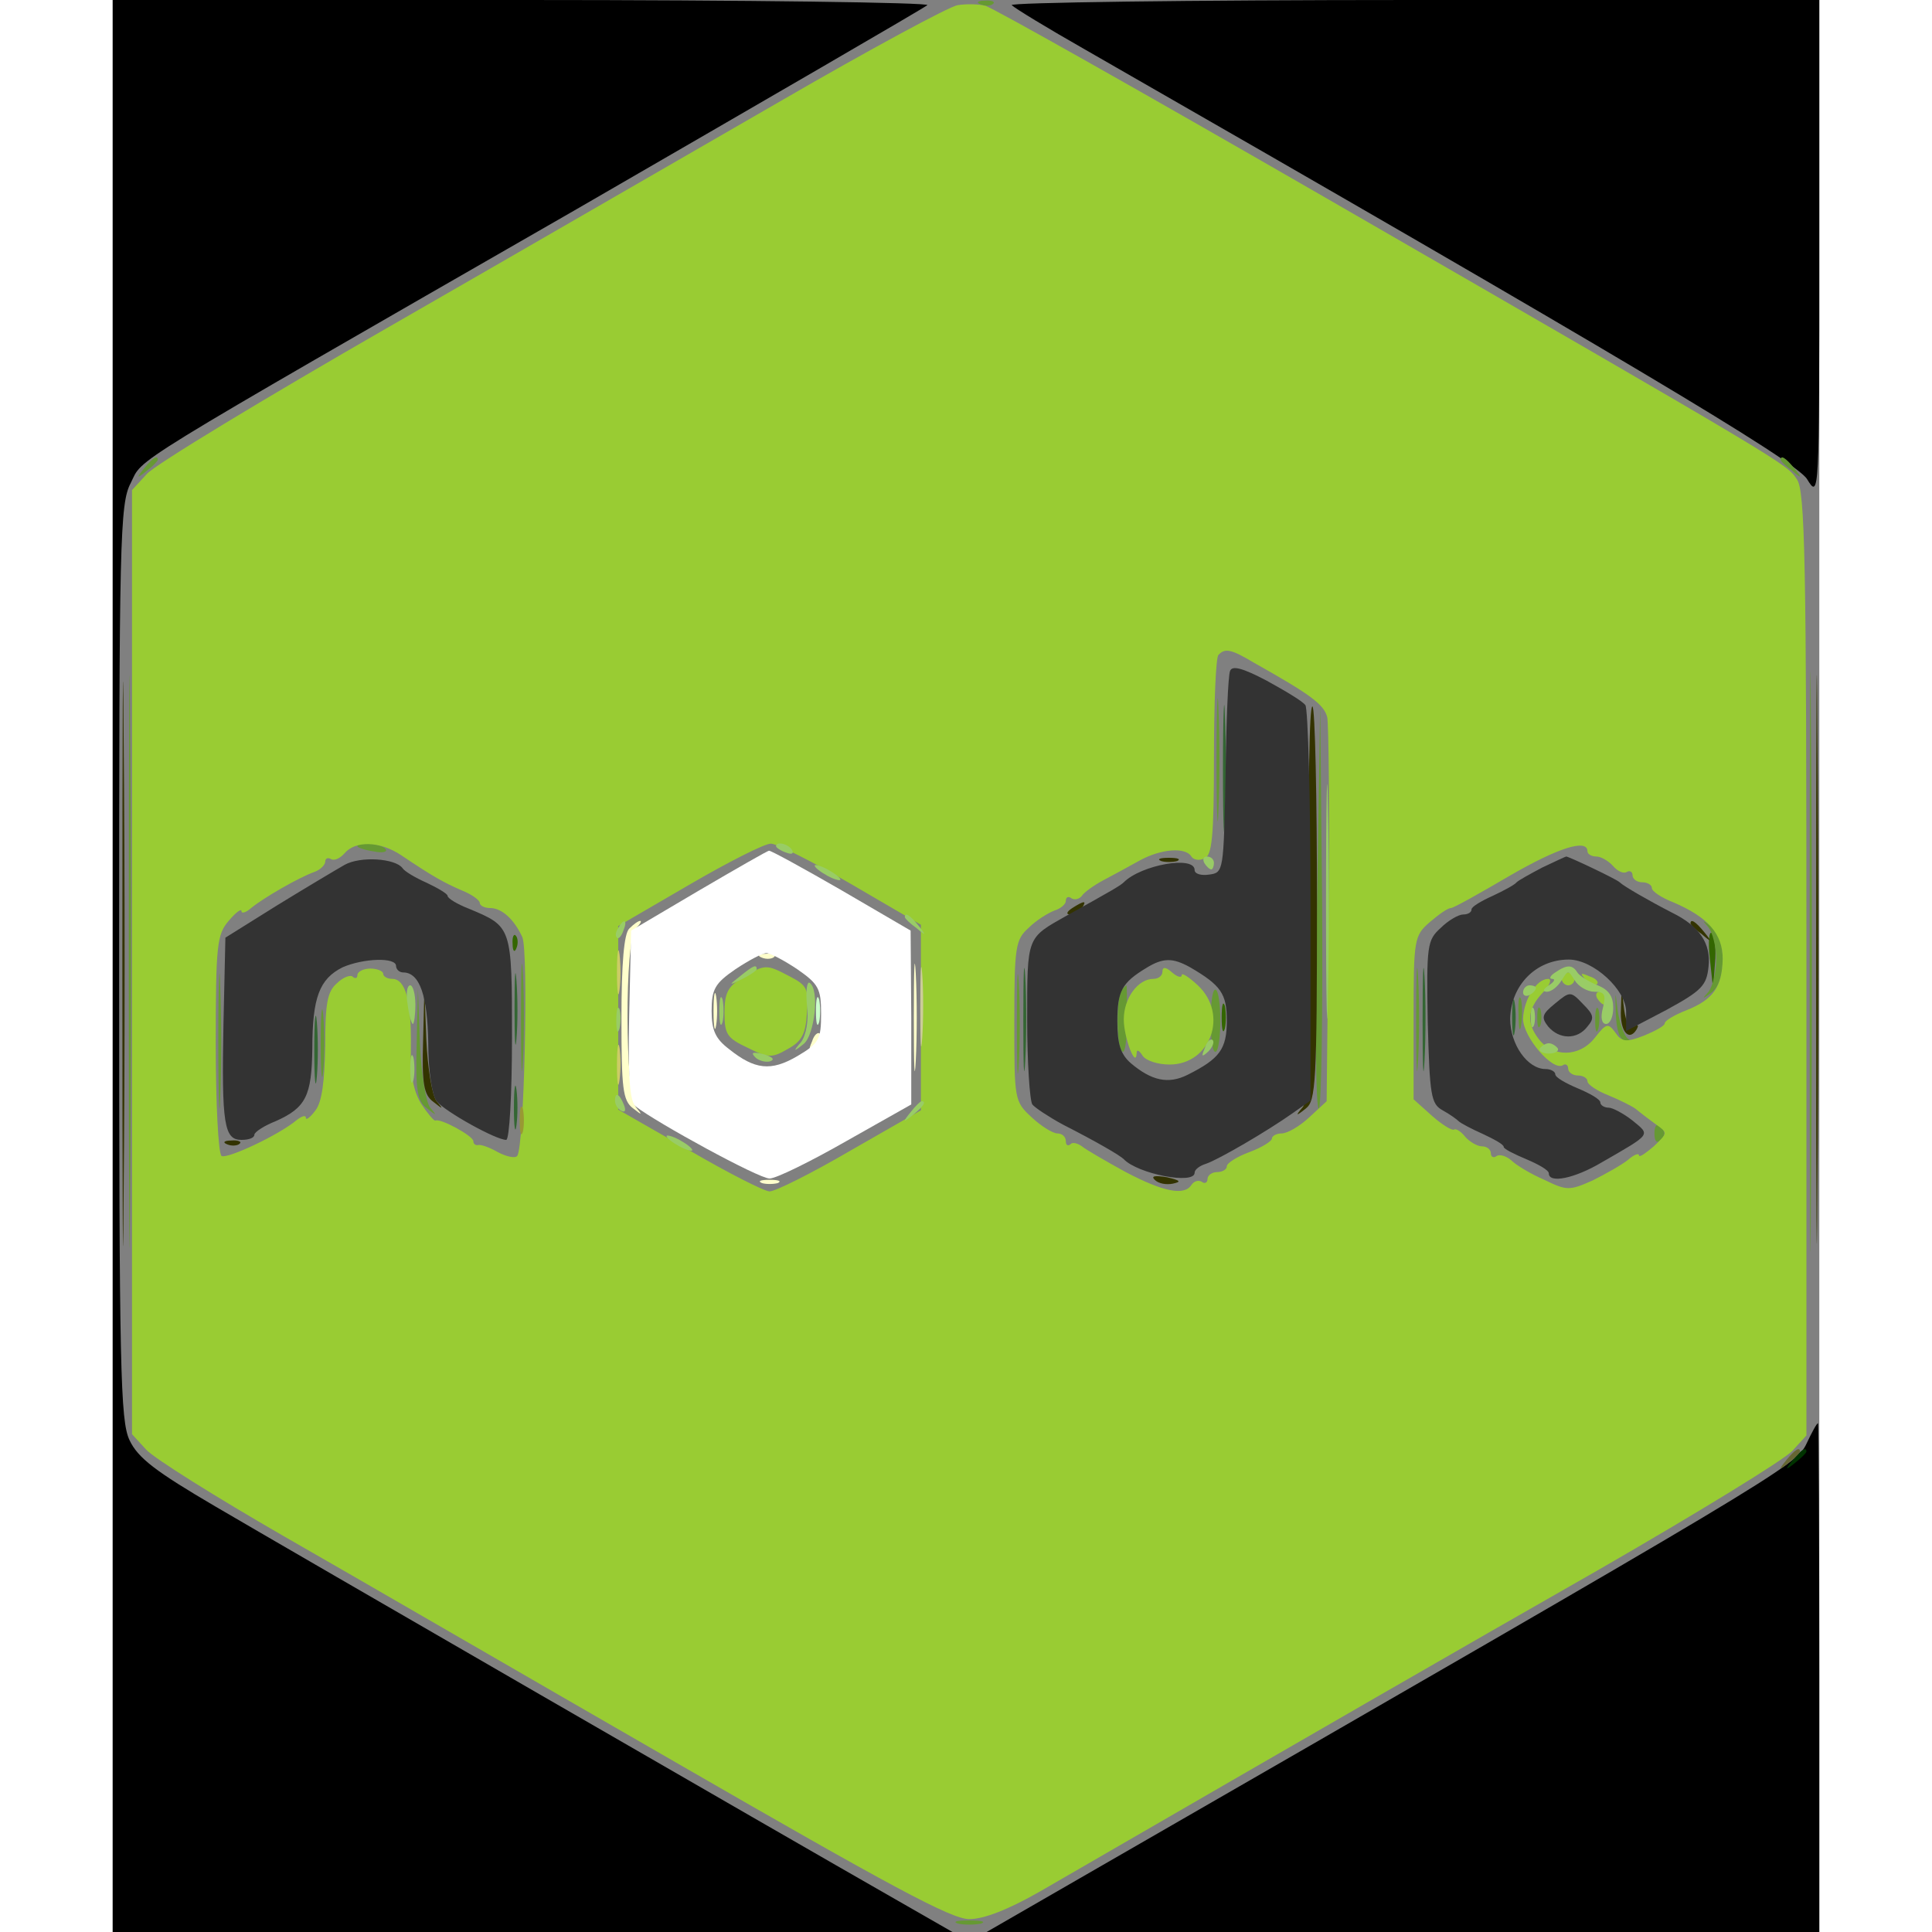 <svg xmlns="http://www.w3.org/2000/svg" version="1.0" viewBox="33 38 265 300" height="70px" width="70px">

<rect x="33" y="38" width="265" height="300" fill="#808080" stroke="none"/>

<path d="M33 188v150h130.4l-8.9-5.1c-17.7-10.1-94.2-54.3-105.6-61-9.2-5.4-12-7.5-13.3-10.3-1.4-3-1.6-10.8-1.6-74.3 0-65.4.1-71.1 1.8-74.3 2-4-2-1.6 69.2-42.5 29.4-17 53.9-31.2 54.5-31.7.5-.4-27.8-.8-62.8-.8H33v150zM172.6 38.8c.5.5 5.6 3.6 11.4 6.9 81.8 46.9 110.4 63.9 112.1 66.7 1.9 3.1 1.9 2.7 1.9-35.7V38h-63.2c-34.8 0-62.8.4-62.2.8zM296 262.2c-1.6 3.4-4.2 4.9-112.9 67.5l-14.4 8.3H298v-39.5c0-21.7-.1-39.5-.2-39.5-.2 0-1 1.5-1.8 3.2z"/>

<path d="M293.9 264.7c-1.3 1.6-1.2 1.7.4.4.9-.7 1.7-1.5 1.7-1.7 0-.8-.8-.3-2.1 1.3z" fill="#030"/>

<path d="m281 186.8.5 4.7.3-3.9c.2-2.1 0-4.2-.5-4.7-.4-.4-.6 1.3-.3 3.9zm-185.9-2.2c0 1.1.3 1.4.6.6.3-.7.2-1.6-.1-1.9-.3-.4-.6.2-.5 1.3zM205.2 196c0 1.9.2 2.7.5 1.7.2-.9.2-2.5 0-3.5-.3-.9-.5-.1-.5 1.8z" fill="#360"/>

<path d="M292.9 264.7c-1.3 1.6-1.2 1.7.4.4.9-.7 1.7-1.5 1.7-1.7 0-.8-.8-.3-2.1 1.3z" fill="#663"/>

<path d="M167.8 38.7c.7.3 1.6.2 1.9-.1.4-.3-.2-.6-1.3-.5-1.1 0-1.4.3-.6.6zm-129.9 72c-1.3 1.6-1.2 1.7.4.4.9-.7 1.7-1.5 1.7-1.7 0-.8-.8-.3-2.1 1.3zm254.1-1.3c0 .2.8 1 1.8 1.7 1.5 1.3 1.6 1.2.3-.4s-2.1-2.1-2.1-1.3zm4.5 78.1c0 40.1.1 56.4.2 36.2.2-20.3.2-53.1 0-73-.1-19.9-.2-3.4-.2 36.8zm-261 0c0 39.6.1 55.7.2 35.7.2-20 .2-52.4 0-72-.1-19.6-.2-3.3-.2 36.3zM204.4 156c0 8.5.2 12 .3 7.7.2-4.2.2-11.2 0-15.5-.1-4.2-.3-.7-.3 7.8zm15.6 23.2c-.3 17.4-.2 31.4.3 30.9.4-.4.6-14.7.5-31.7l-.3-30.9-.5 31.7zm-149-9.8c0 .2 1.1.6 2.5.8 1.3.3 2.2.1 1.9-.3-.5-.9-4.4-1.3-4.4-.5zM280.8 182c.6.8 1.2 3 1.2 5s-.6 4.2-1.2 5c-1.1 1.2-1 1.2.5.1 1.1-.9 1.7-2.7 1.7-5.1 0-2.4-.6-4.2-1.7-5.1-1.5-1.1-1.6-1.1-.5.1zM49.4 199.5c0 9.3.2 13.3.3 8.8.2-4.5.2-12.2 0-17-.1-4.8-.3-1.2-.3 8.2zm47-3.5c0 7.4.1 10.5.3 6.7.2-3.7.2-9.7 0-13.5-.2-3.7-.3-.6-.3 6.8zm139 .5c0 7.1.1 9.9.3 6.2.2-3.7.2-9.6 0-13-.2-3.4-.3-.4-.3 6.8zm-62 .5c0 6.9.1 9.7.3 6.2.2-3.4.2-9 0-12.5-.2-3.4-.3-.6-.3 6.3zm16.3-5.3c-.9.9-.9 9.1.1 9.6.4.3.7-1.9.7-4.9 0-3 0-5.4-.1-5.4 0 0-.4.3-.7.7zm13.8 4.8c0 2.9.3 5.1.8 4.8.4-.2.7-2.4.7-4.8s-.3-4.6-.7-4.8c-.5-.3-.8 1.9-.8 4.8zM65.3 200c0 4.7.2 6.6.4 4.2.2-2.3.2-6.1 0-8.5-.2-2.3-.4-.4-.4 4.3zm14.9.1c-.2 7.2.1 8.9 1.6 10 1.5 1.2 1.6 1.2.5-.1-.7-.9-1.4-5.4-1.6-10l-.3-8.5-.2 8.6zm171.1-4.6c0 2.2.2 3 .4 1.7.2-1.2.2-3 0-4-.3-.9-.5.1-.4 2.3zm15.1-.1c.1 2.6.6 4.1 1.6 4.3 1 .3 1.1.2.3-.4-.6-.4-1.3-2.4-1.6-4.3-.4-3.4-.4-3.3-.3.4zm-12.2.6c0 1.4.2 1.9.5 1.2.2-.6.2-1.8 0-2.5-.3-.6-.5-.1-.5 1.3zm9 .5c0 1.6.2 2.2.5 1.2.2-.9.2-2.3 0-3-.3-.6-.5.1-.5 1.8zm9.2 17.5c0 1.3.4 1.6 1 1 .7-.7.7-1.3 0-2-.6-.6-1-.3-1 1zM164.3 336.7c.9.2 2.5.2 3.5 0 .9-.3.1-.5-1.8-.5-1.9 0-2.7.2-1.7.5z" fill="#693"/>
<g fill="#9C3" stroke-width="0">
<path d="M164.2 38.8c-1.3.2-13.7 6.9-27.5 14.9-13.9 8-41.2 23.8-60.7 35s-36.5 21.5-37.7 22.9l-2.3 2.5v146.6l2.2 2.4c1.3 1.4 10.9 7.4 21.3 13.4 10.5 6 37.9 21.9 61 35.2 33.1 19.1 42.7 24.3 45.5 24.3 2.3 0 6.1-1.5 11-4.3 46-26.6 63.5-36.7 87-50.1 15.1-8.7 28.5-16.9 29.8-18.3l2.2-2.4v-73.2c0-62.8-.2-73.6-1.5-75.3-1.6-2.4-1.1-2.1-73-43.6-28.1-16.2-52-29.7-53-29.9-1.1-.3-3-.3-4.3-.1zm46 102.1c8.9 5 10.9 6.5 11.4 8.5.2 1.1.4 15 .2 30.8l-.3 28.8-2.7 2.5c-1.5 1.4-3.4 2.5-4.3 2.5-.8 0-1.5.4-1.5.8s-1.6 1.4-3.5 2.1c-1.9.7-3.5 1.7-3.5 2.2 0 .5-.7.9-1.5.9s-1.5.5-1.5 1.1c0 .5-.4.8-.9.4-.5-.3-1.2-.1-1.6.5-1.1 1.7-4.3 1.1-10.2-2-3.1-1.7-6.2-3.5-6.8-4-.7-.5-1.5-.7-1.8-.3-.4.3-.7.1-.7-.5 0-.7-.6-1.2-1.3-1.2-.7 0-2.5-1.1-4-2.5-2.7-2.5-2.7-2.7-2.7-15 0-11.5.2-12.6 2.2-14.4 1.2-1.2 3-2.3 4-2.7 1-.3 1.8-1 1.8-1.5 0-.6.4-.8.9-.4.5.3 1.2.1 1.6-.4.3-.5 1.8-1.6 3.3-2.4 1.5-.8 4.1-2.2 5.7-3.1 3.3-1.8 7.1-2.1 8-.6.3.5 1.2.7 2 .3 1.2-.4 1.5-3.3 1.5-15.7 0-8.4.3-15.6.7-15.9 1-1.1 2-.9 5.5 1.2zM77.8 170.8c4.9 3.3 6.7 4.3 9.5 5.5 1.5.6 2.7 1.5 2.7 1.9 0 .4.7.8 1.6.8 1.8 0 3.7 1.7 5 4.5 1 2.2.3 32.9-.8 34-.3.4-1.7.1-3-.6-1.2-.7-2.6-1.2-3-1.1-.5.1-.8-.2-.8-.6 0-.8-5.1-3.6-5.9-3.2-.2.1-1.2-1.1-2.2-2.6-1.2-2-1.7-4.5-1.6-8.8.1-7.1-.8-10.6-2.9-10.6-.8 0-1.4-.4-1.4-.8s-.9-.8-2-.8-2 .5-2 1-.3.6-.7.3c-.3-.4-1.5 0-2.5 1-1.5 1.3-1.8 3.2-1.8 9.7-.1 5.5-.5 8.7-1.5 10-.8 1.1-1.5 1.6-1.5 1.2 0-.5-.6-.3-1.4.3-2.7 2.3-10.8 6.1-11.7 5.6-.5-.4-.9-8.2-.9-17.4 0-15.4.2-17 2-19.1 1.1-1.3 2-2 2-1.5 0 .4.7.2 1.5-.5 1.8-1.5 7.3-4.7 9.8-5.6.9-.3 1.7-1.1 1.7-1.6s.4-.7.9-.4c.5.3 1.4-.1 2.1-.9 1.7-2 5.5-1.9 8.8.3zm69.9 4.5 10.8 6.3v28.8l-11 6.3c-6 3.5-11.6 6.3-12.5 6.3-.8 0-6.5-2.9-12.5-6.4l-11-6.3v-28.5l11-6.4c6-3.5 11.7-6.4 12.7-6.4.9 0 6.5 2.8 12.5 6.3zm114.3-5.1c0 .4.6.8 1.4.8.7 0 1.9.7 2.6 1.5.7.8 1.6 1.2 2.1.9.5-.3.9 0 .9.5 0 .6.7 1.1 1.5 1.1s1.5.4 1.5.9 1.5 1.5 3.3 2.2c5.4 2.3 7.7 4.9 7.7 8.8-.1 4.3-1.4 6.3-5.7 8-1.8.7-3.3 1.6-3.3 2 0 .4-1.5 1.2-3.2 1.9-2.8 1.1-3.5 1-4.5-.5-1.1-1.5-1.4-1.4-3.2.9-2.4 3-6.5 3-8.7.1-1.9-2.5-1.7-4.6.6-7.1 1.2-1.2 1.5-2.2.9-2.2-1.8 0-3.8 3.2-3.9 6.2 0 2.8 4.6 8.2 6.2 7.2.4-.3.8 0 .8.5 0 .6.7 1.1 1.5 1.1s1.5.4 1.5.9 1.5 1.5 3.3 2.2c1.7.7 3.7 1.7 4.2 2.1.6.5 1.9 1.5 3 2.3 2 1.4 2 1.4-.2 3.5-1.3 1.1-2.3 1.8-2.3 1.4 0-.4-.8-.1-1.7.7-1 .8-3.5 2.2-5.5 3.2-3.6 1.6-4 1.6-7.5-.1-2.1-.9-4.4-2.3-5.1-3-.8-.7-1.8-1-2.3-.7-.5.4-.9.1-.9-.4 0-.6-.6-1.1-1.4-1.1-.7 0-1.9-.7-2.6-1.5-.7-.9-1.5-1.3-1.7-1.1-.3.2-1.8-.7-3.4-2.1l-2.9-2.6V196c0-12.2.1-12.7 2.5-14.8 1.4-1.2 2.8-2.2 3.3-2.2.4 0 4.5-2.3 9.1-5 7.6-4.4 12.1-5.8 12.1-3.8z"/>
<path d="M196 188.9c0 .6-.6 1.1-1.4 1.1-2.4 0-4.6 3-4.6 6.3 0 2.8 1.9 7.8 2 5.2 0-.6.4-.4.9.4s2.4 1.4 4.2 1.4c6.4 0 9.2-7.8 4.4-12.3-1.4-1.3-2.5-2-2.5-1.6 0 .5-.7.3-1.5-.4-1-.9-1.5-.9-1.5-.1zm-65.2.9c-2.3 1.4-2.8 2.4-2.8 5.5 0 3.3.4 3.9 3.6 5.4 3.2 1.6 3.8 1.6 6.2.2 2.2-1.2 2.8-2.3 3-5.6.3-3.8 0-4.3-2.7-5.7-3.6-1.9-3.8-1.9-7.3.2zm127.2.2c0 .5.5 1 1 1 .6 0 1-.5 1-1 0-.6-.4-1-1-1-.5 0-1 .4-1 1zm3.7.1c.7.7 1.5 1 1.8.7.3-.3-.2-.9-1.2-1.2-1.4-.6-1.5-.5-.6.5zm1.8 2.9c.3.5.8 1 1.1 1 .2 0 .4-.5.4-1 0-.6-.5-1-1.1-1-.5 0-.7.4-.4 1z"/></g>

<path d="M297.5 187c0 39.3.1 55.4.2 35.7.2-19.6.2-51.8 0-71.5-.1-19.6-.2-3.5-.2 35.8zm-263 .5c0 39 .1 55.2.2 35.8.2-19.3.2-51.3 0-71-.1-19.7-.2-3.9-.2 35.2zm184.3-9.8c.2 23.6 0 30.9-1 32.2-1.2 1.4-1.1 1.5.5.2 1.5-1.2 1.7-4 1.7-31.7 0-16.6-.3-30.5-.7-30.7-.5-.3-.7 13.2-.5 30zm-23-6c.6.2 1.8.2 2.5 0 .6-.3.1-.5-1.3-.5-1.4 0-1.9.2-1.2.5zM182 179c-.9.6-1 1-.3 1 .6 0 1.5-.5 1.8-1 .8-1.2.4-1.2-1.5 0zm96 2.4c0 .2.8 1 1.8 1.7 1.5 1.3 1.6 1.2.3-.4s-2.1-2.1-2.1-1.3zM81.2 199.6c-.2 6.7.1 8.4 1.6 9.5 1.5 1.2 1.6 1.2.5-.1-.7-.9-1.4-5.2-1.6-9.5l-.3-8-.2 8.1zm186-4.9c-.2 3.4 1.2 5.1 2.4 3.2.4-.7.3-.9-.4-.5s-1.2-.6-1.5-2.6l-.4-3.3-.1 3.2zm-216.4 21c.7.3 1.6.2 1.9-.1.4-.3-.2-.6-1.3-.5-1.1 0-1.4.3-.6.6zm144 5.5c.6.6 1.8.8 2.8.6 1.4-.3 1.2-.5-.9-1-1.9-.3-2.5-.2-1.9.4z" fill="#330"/>

<path d="M96.2 212c0 1.9.2 2.7.5 1.7.2-.9.2-2.5 0-3.5-.3-.9-.5-.1-.5 1.8z" fill="#993"/>

<path d="M205.4 157.5c0 8.8.2 12.3.3 7.7.2-4.6.2-11.8 0-16-.1-4.2-.3-.5-.3 8.3zm-31 39c0 7.1.1 9.9.3 6.2.2-3.7.2-9.6 0-13-.2-3.4-.3-.4-.3 6.8zm62 0c0 7.1.1 9.9.3 6.2.2-3.7.2-9.6 0-13-.2-3.4-.3-.4-.3 6.8zm-141-2c0 4.9.1 7.1.3 4.8.2-2.3.2-6.4 0-9-.2-2.6-.3-.8-.3 4.2zm154.9 1.5c0 2.5.2 3.5.4 2.2.2-1.2.2-3.2 0-4.5-.2-1.2-.4-.2-.4 2.3zm-186 5c0 4.7.2 6.6.4 4.2.2-2.3.2-6.1 0-8.5-.2-2.3-.4-.4-.4 4.3zm31 9c0 3 .2 4.3.4 2.7.2-1.5.2-3.9 0-5.5-.2-1.5-.4-.2-.4 2.8z" fill="#363"/>

<g fill="#333" stroke-width="0">
<path d="M206.5 142.2c-.3.7-.6 8-.7 16.3-.3 14.7-.3 15-2.5 15.3-1.3.2-2.3-.1-2.3-.7 0-2.3-8.3-.8-11 1.9-.5.5-1.7 1.2-8.9 5.2-6.2 3.5-6.1 3.1-6.1 16.2 0 6.6.4 12.5.8 13.1.4.5 2.5 1.9 4.7 3.1 5.3 2.7 8.9 4.8 9.5 5.4 2.2 2.3 11 4 11 2.1 0-.5.8-1.1 1.8-1.4 2-.7 9.4-5 13.5-7.9l2.7-1.9v-30.2c0-16.6-.4-30.7-.8-31.2-.4-.6-3.1-2.2-6-3.8-3.8-2-5.4-2.4-5.7-1.5zm-6.2 46c4.8 2.8 5.7 4.1 5.7 8.3 0 4.4-1.1 5.9-6.1 8.4-3 1.5-5.6.9-8.8-1.8-1.6-1.4-2.1-3-2.1-6.5 0-4.7.7-6 4.5-8.3 2.6-1.6 4.1-1.6 6.8-.1zM69 172.3c-1.4.8-6.1 3.6-10.5 6.3l-8 5-.3 13.4c-.3 15.6.1 18 2.8 18 1.1 0 2-.3 2-.8 0-.4 1.5-1.4 3.3-2.1 4.7-2.1 5.6-3.9 5.7-11.3 0-7.9 1.1-10.8 4.7-12.6 3.2-1.4 8.3-1.6 8.3-.2 0 .5.5 1 1.1 1 2.6 0 3.8 3.7 3.9 11 0 4.3.6 8.1 1.3 9 1.3 1.6 9.2 6 10.8 6 .5 0 .9-7 .9-15.8 0-17.4 0-17.3-6.7-20.1-1.8-.7-3.3-1.6-3.3-2 0-.3-1.5-1.2-3.2-2-1.8-.8-3.5-1.8-3.8-2.3-1.1-1.5-6.5-1.9-9-.5zm186 .4c-1.9 1-3.7 2-4 2.3-.3.4-2 1.3-3.7 2.1-1.8.8-3.3 1.7-3.3 2.1 0 .5-.6.8-1.3.8-.7 0-2.3.9-3.5 2.1-2.1 1.9-2.2 2.7-2 14.6.3 11.4.5 12.7 2.3 13.7 1.1.6 2.2 1.4 2.5 1.7.3.3 2 1.2 3.8 2 1.7.8 3.2 1.6 3.2 2 0 .3 1.6 1.1 3.5 1.9 1.9.8 3.5 1.7 3.5 2.2 0 1.6 4 .8 8.2-1.7 7.8-4.5 7.6-4.2 4.8-6.5-1.4-1.1-3.1-2-3.7-2-.7 0-1.3-.4-1.3-.8 0-.5-1.6-1.4-3.5-2.2-1.9-.8-3.5-1.7-3.5-2.2 0-.4-.7-.8-1.5-.8-2.8 0-5.5-3.8-5.5-7.8.1-5.2 4-9.2 9.1-9.2 3.8 0 8.9 4.7 8.9 8.1v3l6.3-3.3c5.5-3 6.2-3.8 6.5-6.7.4-3.6-1.4-6.3-5.7-8.4-3.5-1.8-7.5-4.1-8.1-4.7-.5-.5-7.9-4-8.3-4-.1 0-1.8.8-3.7 1.7z"/>
<path d="M257 193.8c-2.1 1.7-2.2 2.2-1.1 3.6 1.7 2 4.5 2.1 6.1 0 1.1-1.3 1-1.8-.7-3.5-1.9-2-2-2-4.3-.1z"/></g>

<path d="M221.4 178c0 16.2.2 22.9.3 14.7.2-8.1.2-21.3 0-29.5-.1-8.1-.3-1.4-.3 14.8zm-85.4-8.6c0 .2.7.7 1.6 1 .8.3 1.2.2.9-.4-.6-1-2.5-1.4-2.5-.6zm66.5 2.6c.3.5.8 1 1.1 1 .2 0 .4-.5.4-1 0-.6-.5-1-1.1-1-.5 0-.7.4-.4 1zm-60.5.4c0 .3.9 1 2 1.6 1.1.6 2 .8 2 .6 0-.3-.9-1-2-1.6-1.1-.6-2-.8-2-.6zm14 8c0 .2.8 1 1.8 1.7 1.5 1.3 1.6 1.2.3-.4s-2.1-2.1-2.1-1.3zm-44.5 1.7c-.4.6-.5 1.2-.2 1.5.2.3.7-.2 1-1.1.7-1.7.1-2-.8-.4zm18.9 7.5c-1.8 1.4-1.8 1.5.4.4 1.2-.6 2.2-1.3 2.2-1.5 0-.8-.5-.6-2.6 1.1zM257 189c-.8.5-1 1-.5 1 .6 0 .3.5-.5 1-.9.6-1 1-.3 1s1.7-.8 2.3-1.8c1-1.6 1-1.6 2 0 .6 1 2 1.8 3.1 1.8 1.6 0 1.8.5 1.3 2.5-.4 1.5-.2 2.5.5 2.5.6 0 1.1-1.1 1.1-2.5 0-1.8-.7-2.8-2.4-3.5-1.3-.5-2.7-1.4-3.1-1.9-.8-1.3-1.6-1.4-3.5-.1zm-116.2 5.1c.3 2.3-.1 4.6-.9 5.7-1.3 1.5-1.2 1.6.4.3 1.7-1.4 2.5-8.5.9-9.5-.4-.2-.6 1.3-.4 3.5zm-62-.1c.2 1.6.6 3 .8 3 .2 0 .4-1.4.4-3 0-1.7-.4-3-.8-3-.5 0-.7 1.3-.4 3zm173.2-1.9c0 .5.5.7 1 .4.6-.3 1-.8 1-1.1 0-.2-.4-.4-1-.4-.5 0-1 .5-1 1.1zM127.2 195c0 1.9.2 2.7.5 1.7.2-.9.2-2.5 0-3.5-.3-.9-.5-.1-.5 1.8zm-16 1.5c0 1.6.2 2.2.5 1.2.2-.9.2-2.3 0-3-.3-.6-.5.1-.5 1.8zm142-.5c0 1.4.2 1.9.5 1.2.2-.6.2-1.8 0-2.5-.3-.6-.5-.1-.5 1.3zm-50.6 4.7c-.6 1.4-.5 1.5.5.6.7-.7 1-1.5.7-1.8-.3-.3-.9.2-1.2 1.2zm52 .1c-.2.4.4.8 1.4.8 1 0 1.6-.4 1.4-.8-.3-.4-.9-.8-1.4-.8-.5 0-1.1.4-1.4.8zM79.2 204c0 1.9.2 2.7.5 1.7.2-.9.2-2.5 0-3.5-.3-.9-.5-.1-.5 1.8zm53.6-1.8c.5.5 1.6.8 2.3.6.8-.3.3-.7-1-1.1-1.7-.4-2.1-.3-1.3.5zm-21.8 6.7c0 .6.4 1.3 1 1.6.6.3.7-.1.4-.9-.7-1.8-1.4-2.1-1.4-.7zm45.9 1.8c-1.3 1.6-1.2 1.7.4.4 1.6-1.3 2.1-2.1 1.3-2.1-.2 0-1 .8-1.7 1.7zm-37.9 3.7c0 .3.9 1 2 1.6 1.1.6 2 .8 2 .6 0-.3-.9-1-2-1.6-1.1-.6-2-.8-2-.6z" fill="#9C6"/>

<path d="M113.2 182.2c-.8.8-1.2 5.4-1.2 13.9 0 10.9.2 12.8 1.8 14 1.4 1.1 1.5 1.1.5-.1-1.8-1.9-1.8-26.1-.1-27.8.7-.7 1-1.2.7-1.2-.3 0-1 .5-1.7 1.2zm44.2 13.8c0 7.4.1 10.5.3 6.7.2-3.7.2-9.7 0-13.5-.2-3.7-.3-.6-.3 6.8zm-23.6-9.3c.7.3 1.6.2 1.9-.1.4-.3-.2-.6-1.3-.5-1.1 0-1.4.3-.6.6zm-7.5 8.3c0 2.5.2 3.5.4 2.2.2-1.2.2-3.2 0-4.5-.2-1.2-.4-.2-.4 2.3zm15.3 4.7c-.6 1.4-.5 1.5.5.6.7-.7 1-1.5.7-1.8-.3-.3-.9.2-1.2 1.2zm-7.8 22c.6.2 1.8.2 2.5 0 .6-.3.1-.5-1.3-.5-1.4 0-1.9.2-1.2.5z" fill="#FFC"/>

<path d="m124 176.3-10.5 6.2-.3 13.1c-.2 9.7.1 13.4 1 14.2 3.2 2.5 19.1 11.2 20.8 11.2 1 0 6.3-2.6 11.9-5.8l10.1-5.7V196l-.1-13.5-10.8-6.3c-5.9-3.4-11-6.2-11.2-6.1-.2 0-5.1 2.8-10.9 6.2zm15.3 12.2c3.3 2.3 3.7 3 3.7 6.9 0 4-.3 4.6-3.7 6.6-4.1 2.4-6.6 2.1-10.6-1.1-2.1-1.6-2.7-2.9-2.7-5.9 0-3.4.5-4.3 3.7-6.5 2.1-1.4 4.2-2.5 4.8-2.5.6 0 2.7 1.1 4.8 2.5z" fill="#FFF"/><path d="M158.4 194.5c0 5.5.1 7.6.3 4.7.2-2.9.2-7.4 0-10-.2-2.6-.3-.2-.3 5.3z" fill="#CC9"/>

<path d="M142.2 195c0 1.9.2 2.7.5 1.7.2-.9.2-2.5 0-3.5-.3-.9-.5-.1-.5 1.8z" fill="#CFC"/>

<path d="M111.3 189c0 3 .2 4.3.4 2.7.2-1.5.2-3.9 0-5.5-.2-1.5-.4-.2-.4 2.8zm0 14.5c0 2.7.2 3.8.4 2.2.2-1.5.2-3.7 0-5-.2-1.2-.4 0-.4 2.8z" fill="#CC6"/></svg>